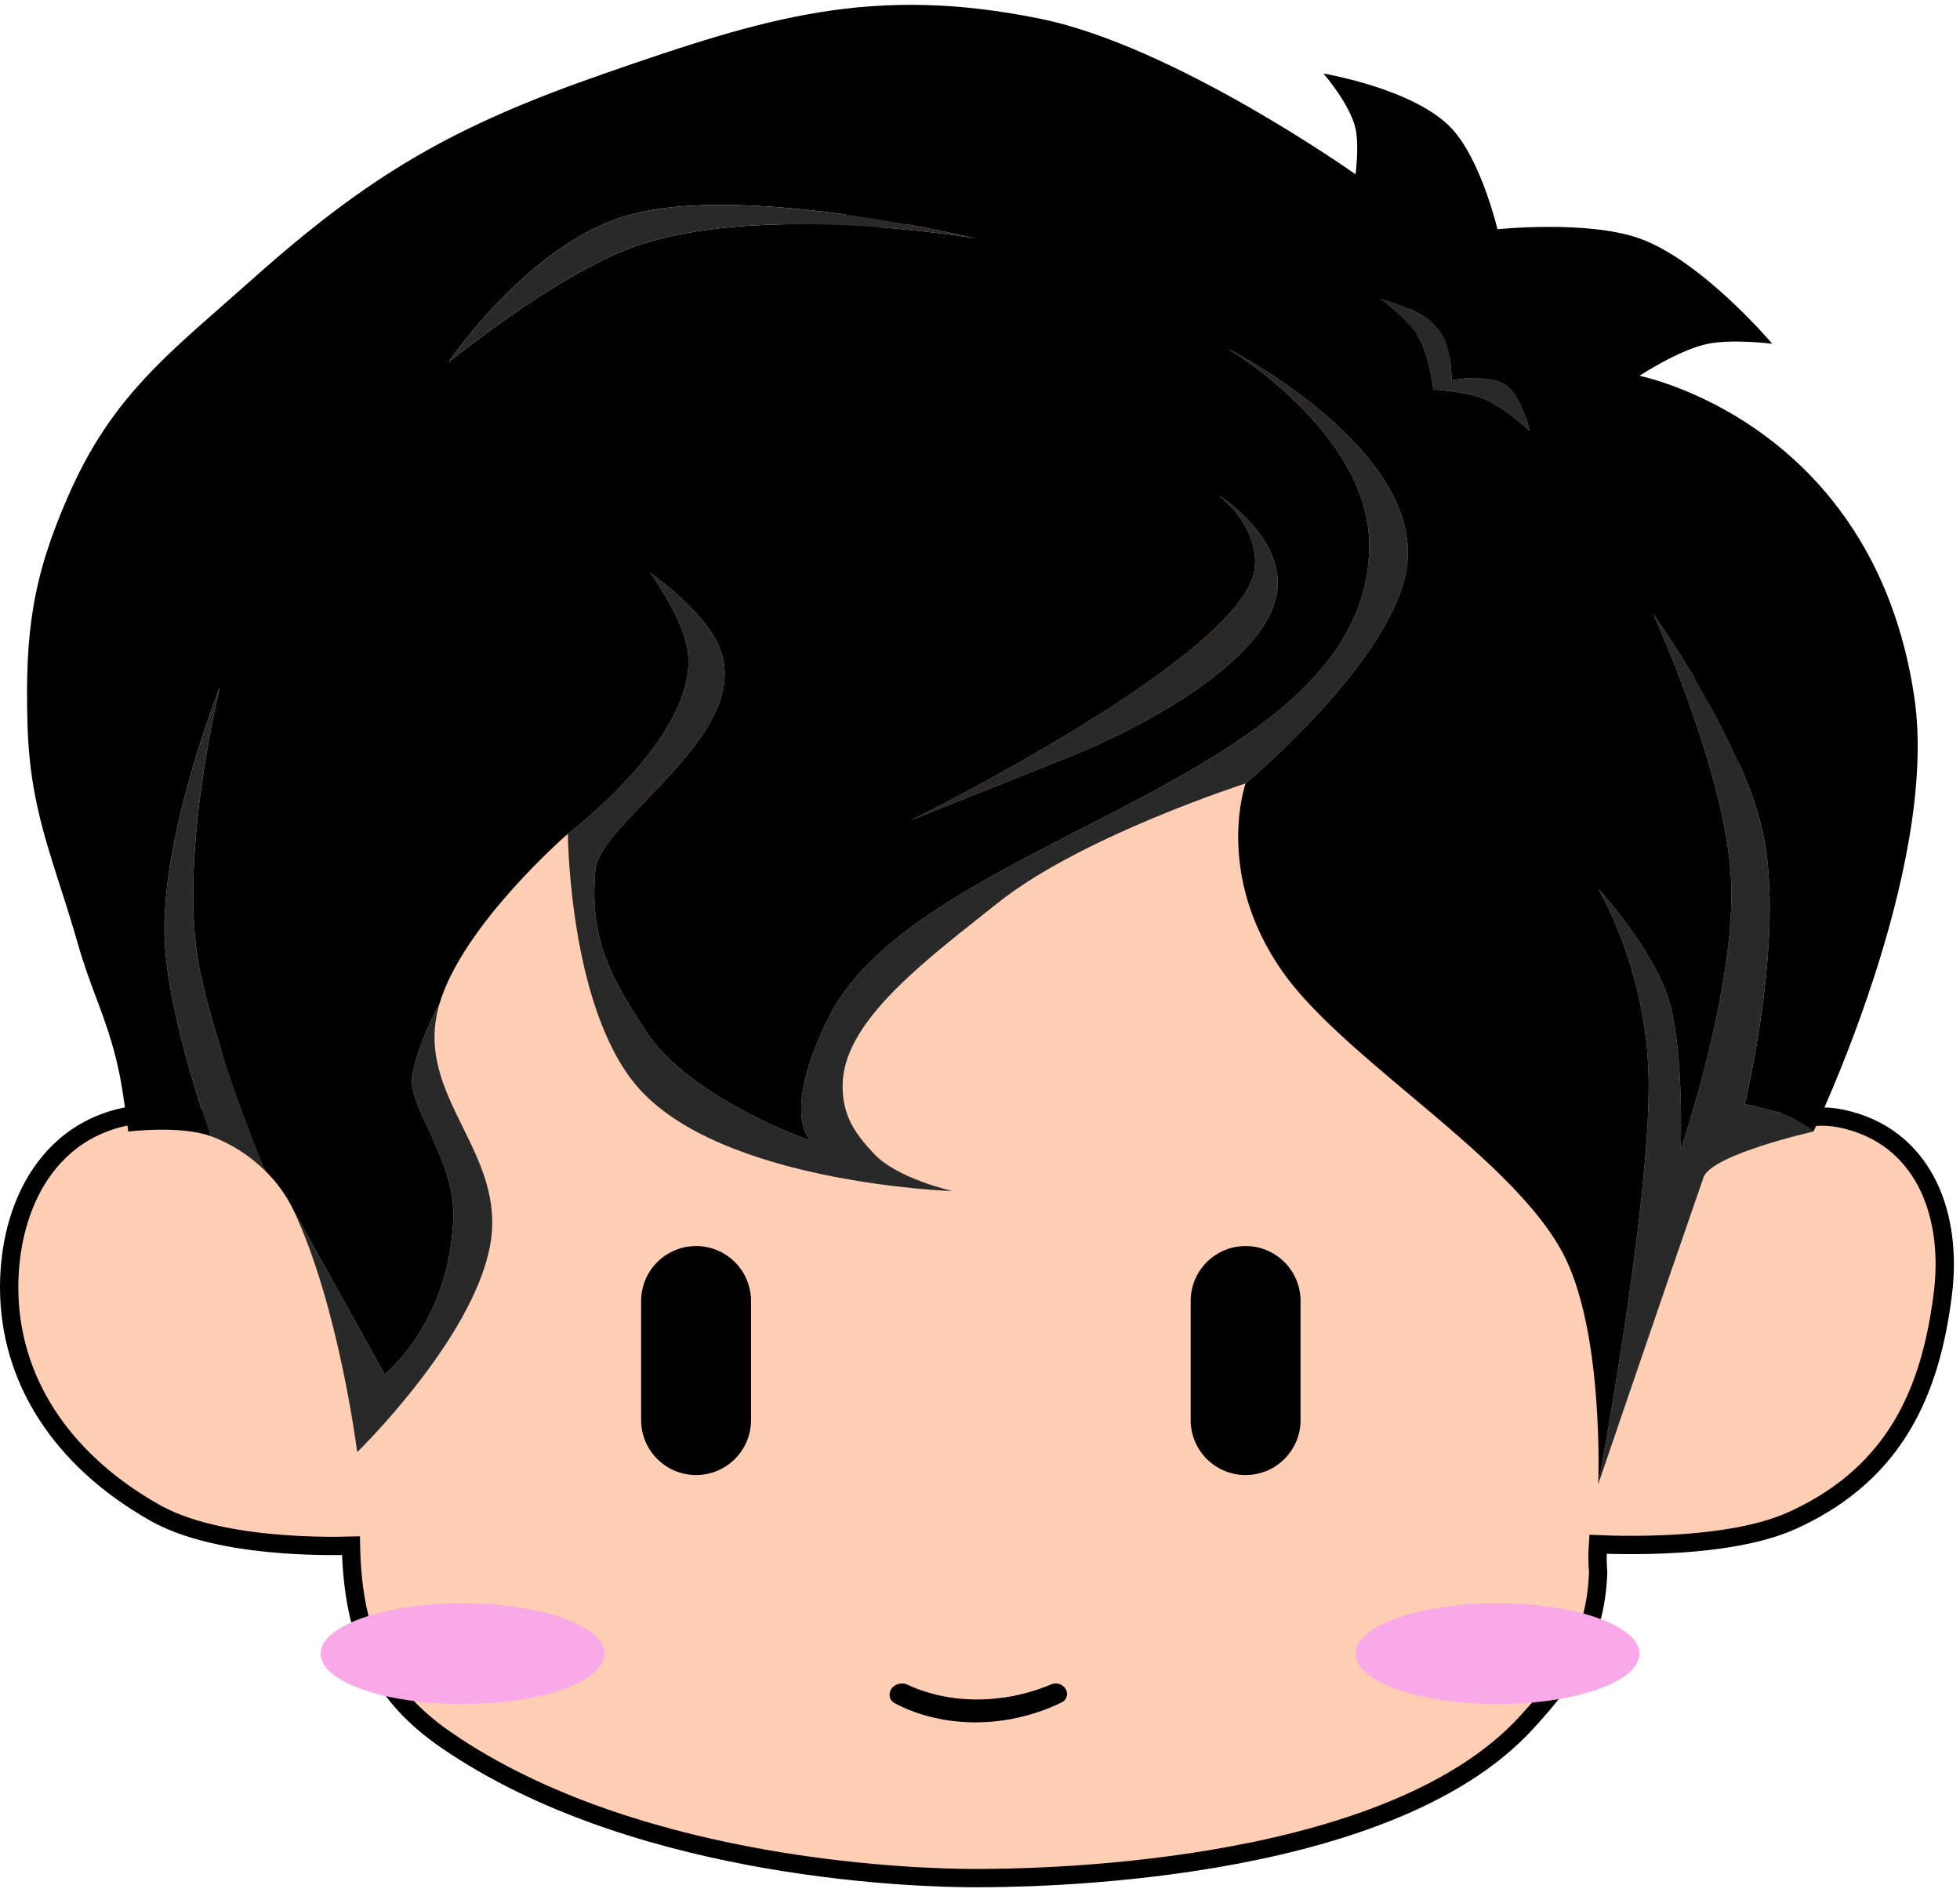 <svg width="214" height="207" viewBox="0 0 214 207" fill="none" xmlns="http://www.w3.org/2000/svg">
<path d="M106.4 23.027C140.408 23.027 164.796 37.567 177.601 57.19L178.375 58.396C193.716 82.727 192.238 105.981 187.19 125.673C188.068 125.19 189.168 124.622 190.395 124.076C193.384 122.746 197.353 121.439 200.67 122.043L201.096 122.126C205.446 123.04 208.493 125.576 210.302 128.998C212.036 132.279 212.612 136.327 212.212 140.484L212.119 141.317C211.455 146.544 210.185 151.436 207.645 155.667C205.173 159.784 201.529 163.226 196.189 165.751L195.667 165.992C191.701 167.787 186.108 168.403 181.615 168.59C179.348 168.684 177.321 168.67 175.861 168.633C175.314 168.619 174.846 168.6 174.474 168.584C174.404 169.628 174.405 170.612 174.487 171.538L174.492 171.601L174.49 171.662C174.249 178.34 171.679 182.407 167.549 187.069L166.702 188.009C158.847 196.624 144.837 200.836 132.421 202.926C119.941 205.027 108.788 205.027 106.4 205.027C103.996 205.027 94.892 204.902 83.749 202.966C72.969 201.093 60.194 197.51 49.73 190.635L48.725 189.959C45.292 187.599 42.663 184.858 40.907 181.252C39.266 177.883 38.419 173.826 38.319 168.738C37.948 168.748 37.486 168.76 36.951 168.764C35.465 168.776 33.404 168.746 31.102 168.581C26.685 168.265 21.22 167.441 17.267 165.34L16.889 165.133C6.564 159.281 1 150.45 1 140.535L1.014 139.663C1.153 135.3 2.348 130.936 4.837 127.569C7.52 123.939 11.663 121.535 17.382 121.535C21.939 121.535 25.608 123.552 28.102 125.514C28.309 125.676 28.506 125.839 28.697 126C25.771 117.639 23.28 109.274 23.289 99.648C23.299 88.31 26.767 75.322 36.815 58.532L37.401 57.579C43.614 47.779 54.416 39.268 66.682 33.154C79.352 26.84 93.7 23.027 106.4 23.027Z" fill="#FFCEB4" stroke="black" stroke-width="2"/>
<path d="M23 124.027C25.196 124.821 27.29 126.163 29 127.859C29 127.859 22.811 113.072 21.5 104.027C19.788 92.213 24 75.027 24 75.027C24 75.027 17.334 91.726 18 103.027C18.505 111.597 23 124.027 23 124.027Z" fill="#292929"/>
<path d="M32 132.027C37 142.527 39 158.527 39 158.527C39 158.527 51.565 146.299 53.5 136.027C54.447 130.997 52.475 126.998 50.534 123.062C48.467 118.869 46.434 114.748 48 109.527C48 109.527 45.465 114.223 45 117.527C44.794 118.988 45.701 120.957 46.755 123.244C48.083 126.127 49.644 129.515 49.5 133.027C49.029 144.527 42 150.027 42 150.027L32 132.027Z" fill="#292929"/>
<path d="M62 91.027C62 91.027 62.12 109.817 69.5 118.527C78.534 129.188 104 130.027 104 130.027C104 130.027 98.03 128.683 95.5 126.027C93.271 123.686 92 121.759 92 118.527C92 111.971 99.871 105.747 107.462 99.744L107.465 99.743C107.979 99.336 108.491 98.931 109 98.527C118.162 91.245 136 85.527 136 85.527C136 85.527 151.5 72.623 153.5 62.527C156.131 49.245 134 38.027 134 38.027C134 38.027 149.5 47.199 149.5 59.527C149.5 74.332 133.612 82.49 118.083 90.463C106.342 96.492 94.806 102.415 90.5 111.027C85.188 121.65 88.5 124.527 88.5 124.527C88.5 124.527 75.33 119.98 70.5 112.527C66.765 106.763 64.343 102.671 65 95.027C65.178 92.957 67.713 90.322 70.588 87.333C75.353 82.379 81.052 76.455 78.5 70.527C76.807 66.593 71 62.527 71 62.527C71 62.527 74.291 67.106 75 70.527C76.924 79.809 62 91.027 62 91.027Z" fill="#292929"/>
<path d="M99.5 89.527C99.5 89.527 136 71.527 137 62.027C137.494 57.334 133 54.027 133 54.027C133 54.027 139.804 58.239 139.5 64.027C139.089 71.87 124.5 79.527 117 82.527L99.5 89.527Z" fill="#292929"/>
<path d="M174.5 162.027C174.5 162.027 182 140.027 186 128.527C186.87 126.027 198 123.527 198 123.527C198 123.527 196.357 122.062 194.5 121.527C192.987 121.091 190.5 120.527 190.5 120.527C190.5 120.527 194.917 102.351 192.5 91.027C190.275 80.602 180.5 67.027 180.5 67.027C180.5 67.027 188.415 84.239 189 96.027C189.581 107.731 183.5 125.527 183.5 125.527C183.5 125.527 183.928 113.883 182 108.527C180 102.972 174.5 97.027 174.5 97.027C174.5 97.027 179.751 105.682 180 117.527C180.29 131.304 174.5 162.027 174.5 162.027Z" fill="#292929"/>
<path d="M156.5 42.527C156.5 42.527 156.089 38.968 155 37.027C153.784 34.859 150.5 32.527 150.5 32.527C150.5 32.527 155.929 33.798 157.5 36.527C158.494 38.252 158.5 41.527 158.5 41.527C158.5 41.527 162.581 40.668 164.5 42.027C166.282 43.288 167 47.027 167 47.027C167 47.027 164.208 44.423 162 43.527C159.977 42.705 156.5 42.527 156.5 42.527Z" fill="#292929"/>
<path fill-rule="evenodd" clip-rule="evenodd" d="M198 123.527C198 123.527 211.825 94.857 209 76.027C204.5 46.027 179 41.027 179 41.027C179 41.027 183.332 38.168 186.5 37.527C189.179 36.984 193.5 37.527 193.5 37.527C193.5 37.527 185.813 28.438 179 26.027C173.282 24.003 163.5 25.027 163.5 25.027C163.5 25.027 161.722 17.474 158.5 14.027C154.438 9.681 144.5 8.027 144.5 8.027C144.5 8.027 147.408 11.379 148 14.027C148.426 15.932 148 19.027 148 19.027C148 19.027 128.224 4.993 113.5 2.027C95.171 -1.667 83.661 1.888 66 8.027C49.551 13.744 40.498 18.936 27.5 30.527C26.407 31.501 25.356 32.423 24.345 33.311C17.032 39.727 11.773 44.34 7.5 54.027C3.496 63.103 2.734 69.11 3 79.027C3.193 86.228 4.698 90.922 6.554 96.711C7.175 98.648 7.836 100.708 8.5 103.027C9.165 105.349 9.857 107.2 10.524 108.984C11.443 111.441 12.314 113.771 13 117.027C13.49 119.351 14 123.527 14 123.527C14 123.527 19.69 122.829 23 124.027C23 124.027 18.505 111.597 18 103.027C17.334 91.726 24 75.027 24 75.027C24 75.027 19.788 92.213 21.5 104.027C22.811 113.072 29 127.859 29 127.859C30.238 129.087 31.273 130.501 32 132.027L42 150.027C42 150.027 49.029 144.527 49.5 133.027C49.644 129.515 48.083 126.127 46.755 123.244C45.701 120.957 44.794 118.988 45 117.527C45.465 114.223 48 109.527 48 109.527C50.586 100.905 62 91.027 62 91.027C62 91.027 76.924 79.809 75 70.527C74.291 67.106 71 62.527 71 62.527C71 62.527 76.807 66.593 78.5 70.527C81.052 76.455 75.353 82.379 70.588 87.333C67.713 90.322 65.178 92.957 65 95.027C64.343 102.671 66.765 106.763 70.5 112.527C75.33 119.98 88.5 124.527 88.5 124.527C88.5 124.527 85.188 121.65 90.5 111.027C94.806 102.415 106.342 96.492 118.083 90.463C133.612 82.49 149.5 74.332 149.5 59.527C149.5 47.199 134 38.027 134 38.027C134 38.027 156.131 49.245 153.5 62.527C151.5 72.623 136 85.527 136 85.527C136 85.527 132.514 95.333 140 106.027C143.037 110.365 148.416 114.887 153.924 119.517C160.918 125.396 168.12 131.451 171 137.527C175.14 146.26 174.5 162.027 174.5 162.027C174.5 162.027 180.29 131.304 180 117.527C179.751 105.682 174.5 97.027 174.5 97.027C174.5 97.027 180 102.972 182 108.527C183.928 113.883 183.5 125.527 183.5 125.527C183.5 125.527 189.581 107.731 189 96.027C188.415 84.239 180.5 67.027 180.5 67.027C180.5 67.027 190.275 80.602 192.5 91.027C194.917 102.351 190.5 120.527 190.5 120.527C190.5 120.527 192.987 121.091 194.5 121.527C196.357 122.062 198 123.527 198 123.527ZM137 62.027C136 71.527 99.5 89.527 99.5 89.527L117 82.527C124.5 79.527 139.089 71.87 139.5 64.027C139.804 58.239 133 54.027 133 54.027C133 54.027 137.494 57.334 137 62.027ZM69 27.027C60.363 30.225 49 39.527 49 39.527C49 39.527 57.577 26.696 68.5 23.527C81.115 19.867 106.5 26.027 106.5 26.027C106.5 26.027 82.738 21.939 69 27.027ZM155 37.027C156.089 38.968 156.5 42.527 156.5 42.527C156.5 42.527 159.977 42.705 162 43.527C164.208 44.423 167 47.027 167 47.027C167 47.027 166.282 43.288 164.5 42.027C162.581 40.668 158.5 41.527 158.5 41.527C158.5 41.527 158.494 38.252 157.5 36.527C155.929 33.798 150.5 32.527 150.5 32.527C150.5 32.527 153.784 34.859 155 37.027Z" fill="black"/>
<path d="M49 39.527C49 39.527 60.363 30.225 69 27.027C82.738 21.939 106.5 26.027 106.5 26.027C106.5 26.027 81.115 19.867 68.5 23.527C57.577 26.696 49 39.527 49 39.527Z" fill="#292929"/>
<path d="M70 142.027C70 138.713 72.686 136.027 76 136.027C79.314 136.027 82 138.713 82 142.027V155.027C82 158.34 79.314 161.027 76 161.027C72.686 161.027 70 158.34 70 155.027V142.027Z" fill="black"/>
<path d="M130 142.027C130 138.713 132.686 136.027 136 136.027C139.314 136.027 142 138.713 142 142.027V155.027C142 158.34 139.314 161.027 136 161.027C132.686 161.027 130 158.34 130 155.027V142.027Z" fill="black"/>
<path d="M66 180.527C66 183.564 59.06 186.027 50.5 186.027C41.94 186.027 35 183.564 35 180.527C35 177.489 41.94 175.027 50.5 175.027C59.06 175.027 66 177.489 66 180.527Z" fill="#F9A9E7"/>
<path d="M179 180.527C179 183.564 172.06 186.027 163.5 186.027C154.94 186.027 148 183.564 148 180.527C148 177.489 154.94 175.027 163.5 175.027C172.06 175.027 179 177.489 179 180.527Z" fill="#F9A9E7"/>
<path d="M97.147 184.789C97.311 183.969 98.307 183.552 99.064 183.907C100.569 184.615 103.114 185.496 106.5 185.527C110.11 185.56 113.06 184.608 114.798 183.869C115.562 183.544 116.5 184.099 116.5 184.929C116.5 185.3 116.308 185.642 115.977 185.81C114.692 186.465 111.142 188.027 106.5 188.027C102.08 188.027 98.933 186.611 97.645 185.91C97.245 185.692 97.058 185.237 97.147 184.789Z" fill="black"/>
</svg>
